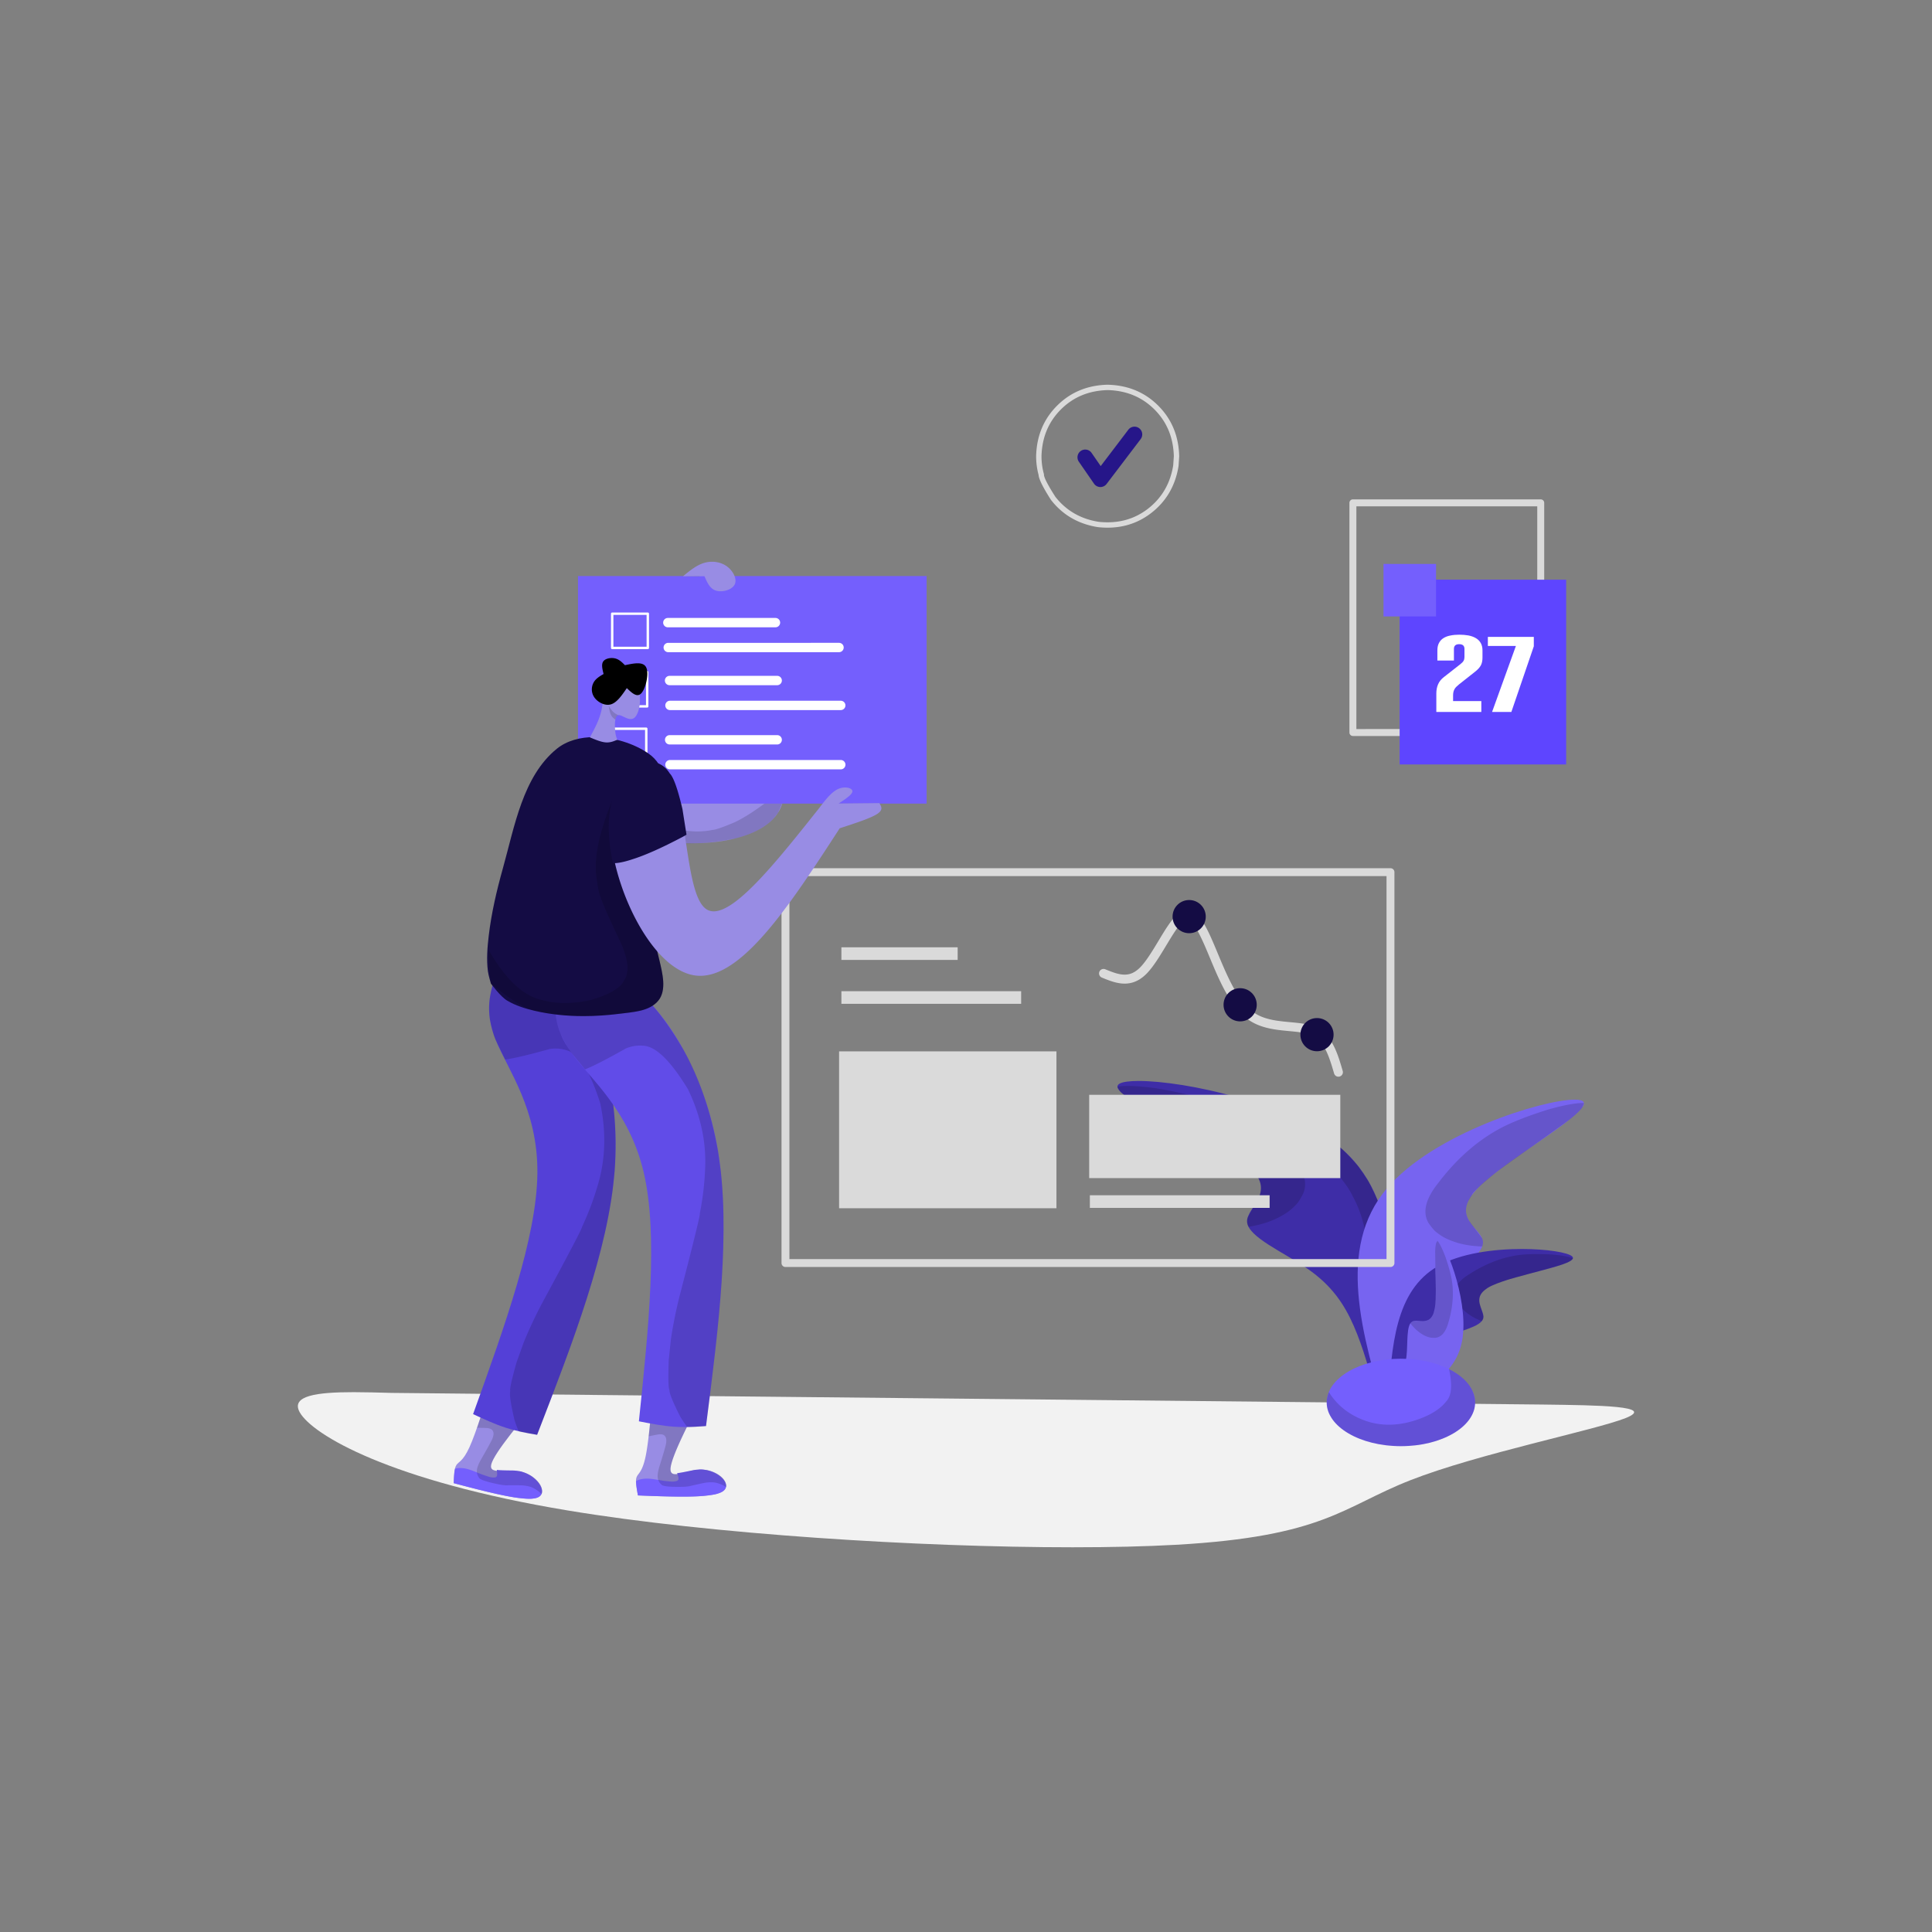 <svg xmlns="http://www.w3.org/2000/svg" viewBox="0 0 2000 2000" id="Mandoingtasksonschedule"><rect x="0" y="0" width="2000" height="2000" fill="#808080" stroke="none"/><path fill="#f2f2f2" d="M1596.956 1453.983c58.668.728 117.336 1.457 85.927 13.989-31.408 12.532-152.894 36.869-222.976 64.384s-88.76 58.209-242.974 66.825c-30.773 1.719-66.943 2.56-106.599 2.56-159.075 0-374.251-13.52-522.211-38.052-184.845-30.647-264.785-78.479-277.807-101.638-9.796-17.422 18.278-20.881 55.734-20.881 12.334 0 25.685.375 39.035.75l1191.871 12.063z" class="colorf2f2f2 svgShape"></path><path fill="#3e2da7" d="M1425.424 1447.811c15.414-98.942 30.828-197.883-35.059-257.37-54.517-49.222-164.698-71.431-211.55-71.431-9.771 0-16.788.966-19.971 2.854-18.444 10.943 91.858 52.862 129.303 81.884s2.032 45.149 2.821 60.997c.789 15.848 37.78 31.419 62.701 48.728s37.77 36.357 47.717 59.036c9.947 22.68 16.993 48.991 24.038 75.302z" class="color2d7ca7 svgShape"></path><path fill-opacity=".153" d="M1158.273 1124.697c8.107-1.102 20.937-.477 38.491 1.875 25.846 4.364 45.987 9.377 60.423 15.039 26.776 10.547 51.732 27.425 74.869 50.636 16.741 15.943 22.399 30.413 16.973 43.411-3.276 6.349-5.946 10.37-8.012 12.062a54.566 54.566 0 0 1-8.526 7.358c-9.7 6.486-20.666 11.009-32.898 13.567-2.284.512-4.627.971-7.029 1.377-.243-.44-.467-.879-.672-1.317-1.088-2.633-1.232-5.277-.43-7.934l11.841-21.582c1.442-3.204 2.123-6.62 2.042-10.248-.081-3.628-1.429-7.526-4.042-11.695l-5.249-6.502c.047-1.866-10.542-9.325-31.767-22.377l-88.438-46.859c-7.653-4.487-13.131-8.418-16.432-11.794l-2.619-4.492.201-.33c.402-.07.826-.135 1.274-.195z" fill="#000000" class="color000000 svgShape"></path><path fill-opacity=".153" d="M1305.383 1143.868c34.554 27.922 53.813 44.148 57.776 48.678 20.034 19.895 32.433 35.188 37.197 45.879a114.04 114.04 0 0 1 9.073 21.377 252.305 252.305 0 0 1 8.734 42.395c1.695 7.451 3.759 43.426 6.191 107.926.683 9.705 1.439 16.592 2.267 20.66.225 1.59.469 3.089.734 4.496l1.876-12.179c5.78-40.914 8.645-65.17 8.597-72.769 1.127-15.789 1.312-31.122.556-45.999l-2.121-21.836c-1.979-14.283-5.463-27.836-10.454-40.657l-8.897-18.547-11.719-17.177-14.826-15.672c-10.13-9.031-21.769-17.166-34.914-24.406l-20.298-10.209a383.904 383.904 0 0 0-29.748-11.958h-.024z" fill="#000000" class="color000000 svgShape"></path><path fill="#7764f0" d="M1435.676 1468.07c-26.195-87.899-52.39-175.799.073-237.917 47.813-56.612 160.954-91.811 194.331-91.811 3.246 0 5.739.333 7.342 1.012 18.089 7.657-76.851 59.31-107.257 90.27-30.406 30.96 3.724 41.228 4.963 55.709s-30.414 33.176-50.896 51.96c-20.483 18.784-29.797 37.657-36.028 59.469-6.231 21.809-9.38 46.559-12.528 71.308z" class="color47a4d7 svgShape"></path><path fill-opacity=".153" d="M1638.29 1141.853c-7.494 0-19.062 2.151-34.704 6.451-22.92 7.148-40.583 14.182-52.986 21.102-23.001 12.875-43.569 31.273-61.705 55.193-13.229 16.534-16.579 30.366-10.051 41.494 3.756 5.358 6.676 8.677 8.76 9.959a50.08 50.08 0 0 0 8.646 5.627c9.603 4.691 20.114 7.443 31.531 8.256 2.136.183 4.319.31 6.548.381.166-.428.316-.854.449-1.277.663-2.524.466-4.942-.589-7.254l-13.409-18.127c-1.704-2.729-2.743-5.746-3.117-9.048-.374-3.303.368-7.008 2.226-11.114l3.961-6.549c-.272-1.689 8.418-9.765 26.072-24.229l74.488-53.438c6.393-5.017 10.879-9.26 13.458-12.731l1.823-4.402-.223-.274c-.371-.014-.764-.02-1.178-.02z" fill="#000000" class="color000000 svgShape"></path><path fill="#3e2da7" d="M1437.027 1451.462c3.52-57.676 7.04-115.351 51.52-140.754 23.322-13.319 57.904-17.766 86.831-17.766 26.245 0 47.834 3.661 52.138 7.677 9.047 8.444-58.302 18.464-82.99 30.204-24.688 11.74-6.717 25.199-9.118 34.035-2.401 8.836-25.173 13.049-41.356 19.731s-25.776 15.834-34.182 27.391-15.625 25.52-22.843 39.482z" class="color2d7ca7 svgShape"></path><path fill-opacity=".153" d="M1627.489 1302.286c-4.433-1.622-11.743-2.852-21.928-3.692-15.108-.729-27.08-.389-35.916 1.022-16.395 2.641-32.545 9.077-48.452 19.306-11.404 6.92-16.379 14.379-14.924 22.377 1.063 3.983 2.072 6.578 3.028 7.787a31.534 31.534 0 0 0 3.898 5.2c4.667 4.853 10.291 8.755 16.87 11.707a77.888 77.888 0 0 0 3.792 1.643c.191-.218.371-.437.541-.659.939-1.35 1.346-2.823 1.222-4.419l-4.011-13.626c-.418-1.984-.38-3.994.113-6.029.493-2.036 1.734-4.067 3.722-6.094l3.761-3.019c.204-1.058 7.094-3.956 20.668-8.694l55.635-15.5c4.868-1.585 8.44-3.126 10.716-4.621l2.031-2.21-.072-.21c-.217-.09-.449-.179-.694-.269z" fill="#000000" class="color000000 svgShape"></path><path fill="#7764f0" d="M1418.279 1461.305c42.633-15.373 85.266-30.746 94.572-69.829s-14.714-101.876-23.066-106.822c-.37-.219-.709-.324-1.019-.324-6.706 0-.166 49.218-3.404 69.452-1.919 11.991-7.273 13.804-12.667 13.804-2.338 0-4.684-.341-6.761-.341-1.591 0-3.025.2-4.177.906-6.121 3.756-4.267 21.826-5.727 35.481s-6.231 22.894-13.075 31.771c-6.843 8.876-15.759 17.389-24.676 25.902z" class="color47a4d7 svgShape"></path><path fill-opacity=".153" d="M1488.538 1285.042c2.199 2.98 4.738 8.21 7.617 15.691 3.882 11.21 6.267 20.296 7.155 27.258 1.629 12.922.349 26.497-3.841 40.726-2.693 10.11-7.209 15.5-13.548 16.169-3.233.078-5.409-.109-6.53-.561a24.772 24.772 0 0 1-4.774-1.787c-4.682-2.443-8.86-5.814-12.534-10.115-.7-.796-1.39-1.626-2.073-2.492.122-.192.247-.376.377-.553.809-1.005 1.828-1.636 3.057-1.895l11.141.013a10.579 10.579 0 0 0 4.512-1.415c1.423-.821 2.678-2.203 3.766-4.146l1.441-3.496c.752-.387 1.413-6.212 1.984-17.474l-.607-45.293c.119-4.014.49-7.042 1.114-9.086l1.215-2.016.174.009c.114.145.233.299.354.463z" fill="#000000" class="color000000 svgShape"></path><path fill="#745ffd" d="M1527.069 1451.8c0 25.003-34.403 45.271-76.841 45.271-42.438 0-76.841-20.269-76.841-45.271 0-25.003 34.403-45.271 76.841-45.271 42.438 0 76.841 20.268 76.841 45.271z" class="colorfd715f svgShape"></path><path fill-opacity=".153" d="m1500.039 1417.332.515 2.535c2.988 15.005 1.869 25.275-3.36 30.81-6.164 7.891-16.299 14.251-30.402 19.08-10.078 3.393-19.786 5.09-29.123 5.09-8.875 0-17.416-1.533-25.621-4.598-15.855-5.965-27.979-15.678-36.372-29.14-1.365 3.38-2.128 6.944-2.289 10.691.02 4.179.935 8.191 2.745 12.035l3.294 5.587c2.612 3.622 5.936 6.97 9.972 10.042 12.595 9.504 29.396 15.235 50.404 17.195 3.499.222 6.924.334 10.278.334 17.741 0 33.443-3.118 47.104-9.353 16.131-7.421 25.859-17.32 29.184-29.696l.701-6.143c-.549-12.825-8.051-23.495-22.506-32.011a79.801 79.801 0 0 0-4.496-2.457h-.028z" fill="#000000" class="color000000 svgShape"></path><path fill="#dadada" d="M1439.419 898.757v.005l-313.154-.004v.005l-313.154-.003a4.093 4.093 0 0 0-4.092 4.093V1307.503a4.092 4.092 0 0 0 4.093 4.091v.006c208.769-.002 417.538-.002 626.308 0a4.093 4.093 0 0 0 4.092-4.093v.005V902.85a4.094 4.094 0 0 0-8.186 0v.004l.001 404.654 4.093-4.093-626.308-.004 4.092 4.093v-404.65l-4.093 4.093 313.154-.002v.005l313.154-.007a4.093 4.093 0 0 0 0-8.186z" class="colordadada svgShape"></path><path fill="#dadada" d="m871.012 980.624 120.35.005v13.049l-120.35.005v-13.059zM871.011 1026.076l186.084.005v13.05l-186.084.005v-13.06zM1093.634 1088.389l-225.004-.005v162.407l225.004-.005v-162.397zM1314.314 1237.359l-186.085-.005v13.06l186.085-.005v-13.05zM1387.482 1133.349l-259.953-.005v86.234l259.953-.005v-86.224zM1381.027 1111.147c-5.549-18.884-10.453-34.363-24.281-39.897-5.697-2.28-13.119-3.013-22.06-3.848-9.9-.924-21.347-1.96-31.832-6.157-3.532-1.413-6.981-3.192-10.265-5.463-19.042-13.17-30.924-42.139-40.349-64.77-1.062-2.549-2.083-5.003-3.101-7.406-9.265-21.887-15.505-31.893-20.315-31.893-.687 0-1.712.236-3.175 1.308-4.985 3.654-11.091 13.599-18.345 25.636-6.354 10.544-13.408 22.31-20.574 29.486-7.285 7.295-14.855 10.094-22.541 10.094-8.375 0-16.506-3.376-23.562-6.247a4.649 4.649 0 1 1 3.505-8.614c7.456 3.034 13.836 5.561 20.057 5.561 5.066 0 10.31-1.708 15.961-7.366 6.182-6.19 12.604-16.787 19.189-27.715 6.698-11.115 13.919-23.285 20.813-28.337 2.643-1.937 5.549-3.106 8.671-3.106 12.619 0 21.204 19.438 28.879 37.568 1.078 2.547 2.015 4.799 3.122 7.456 9.845 23.641 20.766 49.432 37.053 60.697 2.641 1.827 5.46 3.289 8.43 4.478 9.024 3.611 19.099 4.584 29.241 5.531 8.521.795 17.442 1.588 24.651 4.473 18.828 7.535 24.61 28.424 29.748 45.909a4.65 4.65 0 1 1-8.92 2.622z" class="colordadada svgShape"></path><path fill="#140c44" d="M1213.841 948.875c0-9.489 7.693-17.182 17.182-17.182 9.489 0 17.182 7.693 17.182 17.182s-7.693 17.182-17.182 17.182c-9.49 0-17.182-7.692-17.182-17.182zM1266.619 1040.144c0-9.489 7.693-17.182 17.182-17.182 9.489 0 17.182 7.693 17.182 17.182s-7.693 17.182-17.182 17.182c-9.489 0-17.182-7.693-17.182-17.182zM1346.164 1071.069c0-9.489 7.693-17.182 17.182-17.182s17.182 7.693 17.182 17.182-7.693 17.182-17.182 17.182-17.182-7.692-17.182-17.182z" class="color0c2f44 svgShape"></path><path fill="#988ce4" d="M676.771 1428.815c-2.54 31.571-5.081 63.141-8.53 79.332-3.449 16.191-7.805 17.001-9.261 21.089-1.456 4.088-.01 11.454 1.435 18.821 16.078.643 32.157 1.286 46.217 1.286 18.848 0 34.068-1.155 40.796-5.014 11.745-6.737-2.397-21.717-18.754-22.882a31.561 31.561 0 0 0-2.221-.077c-10.291 0-21.071 4.687-27.221 4.687-3.274 0-5.235-1.329-5.109-5.403.381-12.276 19.716-49.477 39.052-86.678l-56.404-5.161z" class="colore4b28c svgShape"></path><path fill="#745ffd" d="M725.166 1521.166a15.58 15.58 0 0 0-2.349.16 52.43 52.43 0 0 0-4.728.506c-9.272 1.977-14.978 3.038-17.117 3.184 1.098 3.305 1.568 5.039 1.409 5.202.16 1.313-.318 2.222-1.434 2.726-1.484.539-3.148.807-4.991.803a20.817 20.817 0 0 1-1.946-.1c-2.921-.252-5.393-.516-7.414-.794-7.39-1.238-11.369-1.86-11.938-1.866a44.27 44.27 0 0 0-5.068-.324 31.84 31.84 0 0 0-1.396.025c-4.122.286-7.347 1.115-9.675 2.486.018 3.428.65 8.388 1.895 14.881 18.044.771 32.93 1.171 44.658 1.198 9.439.022 16.832-.196 22.179-.655 8.675-.828 14.018-1.679 16.03-2.555 1.622-.499 3.004-1.071 4.146-1.716 1.908-1.112 3.146-2.398 3.717-3.858 1.025-3.016.07-6.148-2.864-9.398-2.934-3.249-6.92-5.844-11.958-7.785-4.446-1.406-8.165-2.113-11.156-2.12z" class="colorfd715f svgShape"></path><path fill-opacity=".153" d="m676.771 1428.815-.636 7.883c-1.763 21.798-3.308 38.537-4.634 50.216 6.639-1.461 10.546-2.191 11.72-2.191.214-.001.337.023.37.072a9.49 9.49 0 0 1 .443-.011c2.364 0 4.04.989 5.029 2.966.85 1.678.934 4.22.249 7.628-1.031 4.345-3.343 12.204-6.934 23.575-.774 2.825-1.219 4.873-1.337 6.145-.782 4.975.383 8.835 3.496 11.58 1.02 1.685 6.698 2.527 17.034 2.528 1.676 0 3.474-.022 5.395-.066a47.16 47.16 0 0 0 6.454-.578c11.185-2.619 17.482-3.929 18.89-3.929.069 0 .126.003.171.01a34.853 34.853 0 0 1 3.632-.2c1.886 0 3.648.175 5.283.524 4.261 1.146 7.616 2.611 10.063 4.396.038.024.076.049.113.075.112-.445.173-.9.181-1.366-.982-7.409-7.331-12.763-19.049-16.062-1.243-.299-2.611-.493-4.107-.581a25.168 25.168 0 0 0-3.43-.264c-.852 0-1.635.053-2.349.16a52.43 52.43 0 0 0-4.728.506c-9.272 1.977-14.978 3.038-17.117 3.184l.293.892c-.813.117-1.391.176-1.73.176-.141 0-.242-.01-.305-.031-.144.007-.284.01-.422.01-2.549 0-4.076-1.199-4.58-3.598-.857-3.773 2.1-13.219 8.871-28.338 4.57-10.298 12.803-26.911 24.697-49.837-5.088-4.776-10.293-8.531-15.615-11.267-.71-.4-1.454-.791-2.23-1.173l-13.769-1.259 13.764 1.257-33.176-3.032z" fill="#000000" class="color000000 svgShape"></path><path fill="#988ce4" d="M511.536 1422.507c-9.327 30.269-18.653 60.537-25.531 75.594-6.878 15.057-11.306 14.903-13.614 18.578s-2.494 11.179-2.681 18.683c30.573 8.086 61.145 16.172 77.817 16.172 3.184 0 5.861-.295 7.934-.941 12.927-4.03 2.37-21.72-13.346-26.406-4.416-1.316-9.239-1.606-13.825-1.606-3.604 0-7.061.179-10.059.179-6.762 0-11.184-.911-9.673-6.84 3.034-11.901 29.976-44.024 56.919-76.146l-53.941-17.267z" class="colore4b28c svgShape"></path><path fill="#745ffd" d="M538.752 1523.155a15.633 15.633 0 0 0-2.327-.353 52.127 52.127 0 0 0-4.725-.531c-9.481-.081-15.281-.282-17.401-.604.356 3.464.438 5.259.248 5.384-.128 1.316-.792 2.099-1.991 2.349-1.566.205-3.248.105-5.046-.298a20.591 20.591 0 0 1-1.878-.52c-2.797-.879-5.152-1.672-7.065-2.382-6.946-2.812-10.695-4.282-11.249-4.411a44.437 44.437 0 0 0-4.877-1.415 31.057 31.057 0 0 0-1.368-.278c-4.086-.615-7.414-.505-9.984.329-.725 3.35-1.185 8.329-1.378 14.937 17.448 4.666 31.893 8.284 43.336 10.855 9.209 2.069 16.474 3.458 21.793 4.17 8.648 1.074 14.049 1.401 16.202.982 1.692-.135 3.165-.394 4.42-.776 2.103-.672 3.592-1.658 4.465-2.96 1.655-2.721 1.402-5.986-.757-9.796-2.16-3.808-5.488-7.206-9.985-10.194-4.038-2.335-7.515-3.831-10.433-4.488z" class="colorfd715f svgShape"></path><path fill-opacity=".153" d="m511.536 1422.508-2.33 7.558c-6.448 20.897-11.587 36.902-15.414 48.016 6.797.014 10.77.149 11.916.404.209.046.324.096.345.151.148.025.293.053.435.084 2.307.512 3.729 1.841 4.265 3.986.467 1.823-.004 4.323-1.411 7.501-1.949 4.018-5.909 11.188-11.881 21.509-1.368 2.59-2.247 4.493-2.638 5.709-1.842 4.687-1.542 8.707.902 12.062.63 1.866 5.991 3.92 16.081 6.162 1.636.363 3.396.731 5.28 1.105 2.128.426 4.27.705 6.426.837 11.487-.132 17.917-.045 19.292.26.067.015.122.031.165.047 1.257.143 2.453.341 3.589.593 1.842.409 3.523.961 5.044 1.657 3.911 2.043 6.868 4.201 8.871 6.475l.095.097c.206-.41.363-.841.473-1.295.649-7.446-4.389-14.05-15.113-19.811-1.148-.562-2.442-1.048-3.883-1.459a25.212 25.212 0 0 0-3.291-1.002 15.976 15.976 0 0 0-2.327-.353 52.127 52.127 0 0 0-4.725-.531c-9.481-.081-15.281-.282-17.401-.604.033.326.065.638.093.935-.82-.062-1.396-.13-1.728-.203a1.11 1.11 0 0 1-.29-.095 8.236 8.236 0 0 1-.415-.082c-2.489-.552-3.719-2.054-3.69-4.505-.018-3.869 4.917-12.449 14.804-25.74 6.695-9.062 18.334-23.494 34.917-43.295-3.932-5.765-8.199-10.561-12.801-14.385a45.858 45.858 0 0 0-1.922-1.629l-13.168-4.215 13.164 4.212-31.729-10.156z" fill="#000000" class="color000000 svgShape"></path><path fill="#5440d7" d="M514.257 1006.381c-6.707 19.903-13.415 39.806-1.045 70.354 12.371 30.547 43.819 71.738 43.087 138.039-.733 66.301-33.647 157.711-66.561 249.121 11.29 5.229 22.58 10.458 33.627 14.026s21.853 5.474 32.659 7.38c36.919-95.484 73.838-190.967 80.251-273.269 6.413-82.302-17.681-151.422-43.102-183.5-16.114-20.335-32.762-25.784-49.605-25.784-9.727-.002-19.519 1.816-29.311 3.633z" class="color40a2d7 svgShape"></path><path fill-opacity=".153" d="M560.516 1004.787c-12.245-3.021-27.665-2.49-46.259 1.594l-1.666 4.982c-2.31 6.594-4.089 13.483-5.339 20.667-1.25 7.185-1.263 15.059-.039 23.624 2.391 11.186 4.391 18.213 5.999 21.08l9.73 20.083c8.925-1.172 24.378-4.828 46.36-10.965 5.083-.717 10.021-.485 14.813.698 1.636.404 3.255.918 4.857 1.543 11.727 4.724 22.523 22.743 32.389 54.057 6.517 30.691 5.406 59.804-3.333 87.339-4.113 13.782-9.291 27.328-15.532 40.636.782.26-13.026 26.641-41.424 79.141a463.265 463.265 0 0 0-18.854 40.216l-7.422 20.645c-5.154 18.241-7.333 28.192-6.535 29.851-1.068 2.777.309 12.496 4.131 29.155a120.243 120.243 0 0 0 4.605 12.645 171.554 171.554 0 0 0 19.028 3.521c21.636-55.743 36.284-95.21 43.943-118.401 10.729-31.147 19.481-61.439 26.256-90.876 3.316-14.689 5.927-29.072 7.832-43.151l2.221-20.843c2.598-41.648-.606-78.509-9.613-110.583-13.081-43.588-28.031-71.868-44.851-84.838-5.498-5.733-12.596-9.673-21.297-11.82z" fill="#000000" class="color000000 svgShape"></path><path fill="#614ce8" d="M575.59 1021.276c-1.745 20.93-3.49 41.861 15.838 68.555s59.728 59.152 74.899 123.698c15.171 64.546 5.112 161.179-4.947 257.813 12.214 2.372 24.427 4.745 36.008 5.562 3.603.254 7.145.358 10.645.358 7.748 0 15.29-.508 22.831-1.017 12.971-101.547 25.943-203.095 12.454-284.537-13.489-81.442-53.438-142.778-85.803-167.833-14.361-11.117-27.228-15.091-39.265-15.091-15.09 0-28.875 6.246-42.66 12.492z" class="color4cb1e8 svgShape"></path><path fill-opacity=".153" d="M620.121 1008.647c-12.613 0-27.456 4.209-44.53 12.628l-.424 5.236c-.663 6.955-.74 14.069-.233 21.344.508 7.275 2.381 14.923 5.621 22.945 5.001 10.287 8.625 16.63 10.874 19.029l14.258 17.168c8.384-3.276 22.512-10.527 42.383-21.752 4.763-1.914 9.613-2.871 14.548-2.871 1.685 0 3.381.112 5.086.335 12.517 1.776 27.315 16.684 44.394 44.723 13.679 28.237 19.575 56.769 17.686 85.596-.692 14.366-2.474 28.757-5.346 43.173.822.066-6.265 28.986-21.26 86.76a463.203 463.203 0 0 0-8.671 43.562l-2.261 21.822c-.635 18.945-.367 29.127.805 30.547-.371 2.952 3.294 12.058 10.995 27.317a120.242 120.242 0 0 0 7.5 11.173 171.37 171.37 0 0 0 19.317-1.141c7.653-59.302 12.42-101.128 14.3-125.48 2.956-32.81 4.197-64.316 3.722-94.52-.298-15.055-1.209-29.645-2.732-43.769l-2.837-20.768c-7.454-41.058-19.394-76.078-35.823-105.061-23.141-39.185-44.43-63.06-63.867-71.624-6.708-4.247-14.544-6.372-23.505-6.372z" fill="#000000" class="color000000 svgShape"></path><path fill="#988ce4" d="M703.875 651.983c-4.88-9.395-9.761-18.79-9.653-26.518.099-7.04 4.339-12.698 7.458-12.698.305 0 .599.054.877.166 3.128 1.259 4.287 9.838 5.445 18.418l17.704-38.264c.963-.109 1.926-.217 2.849-.217 3.025 0 5.62 1.167 6.38 7.324.991 8.036-1.146 24.574-3.284 41.112 49.661 80.253 99.322 160.505 73.611 200.257-14.099 21.799-50.862 31.419-89.546 31.419-31.861 0-65.024-6.526-87.903-18.148-50.656-25.733-50.888-76.451-13.486-80.077a48.726 48.726 0 0 1 4.696-.216c33.531 0 90.584 29.748 118.409 29.748 4.259 0 7.832-.697 10.532-2.304 21.199-12.613-11.445-81.308-44.089-150.002z" class="colore4b28c svgShape"></path><path fill-opacity=".153" d="M597.625 808.863a3497.73 3497.73 0 0 0-6.896 8.427 65.525 65.525 0 0 0 2.766 6.152c6.075 11.905 17.515 22.369 34.322 31.392 13.189 7.512 34.504 13.161 63.945 16.947 7.167.888 14.532 1.332 22.093 1.332 15.12 0 31.026-1.776 47.72-5.326 11.289-2.805 21.019-6.844 29.192-12.118 4.039-2.643 7.543-5.612 10.515-8.908l3.985-5.197 4.901-10.758 1.116-6.795a283.101 283.101 0 0 0-2.553-5.584c-20.031 16.225-36.135 27.168-48.314 32.83-12.325 5.196-19.879 7.805-22.664 7.825-4.939 1.096-10.646 1.649-17.121 1.661-8.586-.361-15.549-1.269-20.888-2.725-2.939-.155-12.643-3.452-29.113-9.889-20.176-9.042-40.967-20.043-62.371-33.003l-10.635-6.263z" fill="#000000" class="color000000 svgShape"></path><path fill="#745ffd" d="m598.343 596.334 360.881.005v235.54l-360.881.005v-235.55z" class="colorfd715f svgShape"></path><path fill="#ffffff" d="M691.347 639.705a4.838 4.838 0 1 0 0 9.678l111.418.002a4.843 4.843 0 0 0 4.839-4.842 4.838 4.838 0 0 0-4.839-4.839l-111.418.001zm-56.358-3.146h34.37V669.5l-34.37-.002v.003-32.942zm-1.249-2.497a1.249 1.249 0 0 0-1.249 1.248v35.437a1.25 1.25 0 0 0 1.249 1.249l36.868-.001c.69 0 1.249-.559 1.249-1.249V635.31c0-.69-.559-1.249-1.249-1.249l-36.868.001zm58.028 31.404a4.839 4.839 0 0 0 0 9.678h176.891a4.84 4.84 0 0 0 0-9.678l-176.891.005v-.005zm1.363 34.17a4.838 4.838 0 1 0 0 9.678l111.418.002a4.84 4.84 0 0 0 0-9.681H693.131zm-58.779-2.581h34.37v32.941l-34.37-.002v.003-32.942zm-1.248-2.497a1.249 1.249 0 0 0-1.249 1.248v35.437a1.25 1.25 0 0 0 1.249 1.249l36.867-.001c.69 0 1.249-.559 1.249-1.249l-.001-35.436a1.25 1.25 0 0 0-1.249-1.249l-36.867.005v-.004zm60.447 30.839a4.839 4.839 0 0 0 0 9.678h176.891a4.84 4.84 0 0 0 0-9.678l-176.891.005v-.005zm-.42 35.605a4.84 4.84 0 0 0 0 9.678l111.418.003a4.84 4.84 0 0 0 0-9.681H693.131zm-59.733-5.361 34.37.005v-.002V788.581l-34.37-.002v.003-32.941zm-1.249-2.497a1.246 1.246 0 0 0-1.249 1.249v35.436a1.246 1.246 0 0 0 1.249 1.249l36.868-.001c.69 0 1.249-.559 1.249-1.249v-35.436c0-.69-.559-1.249-1.249-1.249l-36.868.001zm61.402 33.618a4.839 4.839 0 0 0 0 9.678h176.891a4.84 4.84 0 0 0 0-9.679l-176.891.005v-.004z" class="colorffffff svgShape"></path><path fill="#988ce4" d="m729.196 596.328-22.228.273c7.041-5.793 14.081-11.586 22.059-13.914a29.168 29.168 0 0 1 8.151-1.165c5.5 0 10.934 1.575 15.33 4.786 6.587 4.812 10.845 13.298 7.979 18.865-2.231 4.332-8.777 6.896-14.588 6.896-1.657 0-3.253-.208-4.673-.643-6.404-1.962-9.217-8.53-12.03-15.098z" class="colore4b28c svgShape"></path><path fill="#140c44" d="M508.199 1018.217s9.821 13.438 16.78 17.587c8.757 5.221 18.752 8.318 28.685 10.617 16.429 3.802 33.421 5.441 50.424 5.441 12.322 0 24.65-.861 36.776-2.382 14.149-1.776 31.531-2.519 40.581-13.539 8.906-10.844 4.314-28.411 1.145-42.08-5.896-25.433-14.729-51.493-11.775-77.433 5.153-45.248 37.777-110.939.169-136.623-14.949-10.209-35.801-16.783-55.491-16.783-14.658 0-28.673 3.643-39.132 12.141-35.119 28.535-43.612 80.176-55.792 123.756-6.403 22.91-11.876 46.219-14.654 69.845-1.423 12.104-2.41 24.463-.859 36.551.563 4.391 3.143 12.902 3.143 12.902z" class="color0c2f44 svgShape"></path><path fill-opacity=".153" d="m636.351 822.242-3.136 8.066c-12.102 29.539-17.534 53.982-16.297 73.33 1.657 13.87 3.302 22.229 4.934 25.077 1.746 6.076 8.94 22.375 21.581 48.898 2.146 5.076 3.785 9.934 4.919 14.576 2.248 9.742 1.429 17.443-2.458 23.101-3.518 7.467-14.755 14.069-33.71 19.806-9.823 2.146-19.028 3.219-27.616 3.219-8.004 0-15.471-.932-22.402-2.797-19.909-3.845-38.78-21.371-56.613-52.578l-.019.002c.169 10.705 1.057 22.463 2.665 35.274l.563.478c15.379 12.461 27.213 20.541 35.501 24.24 5.154 3.177 18.026 5.855 38.617 8.035 6.909.576 14.014.863 21.313.863 17.306 0 35.708-1.618 55.205-4.854 10.504-1.404 18.505-6.032 24.002-13.883 3.069-6.167 4.007-13.129 2.814-20.887-.047-1.285-.71-5.031-1.989-11.238-8.555-34.619-12.568-51.989-12.039-52.11a126.388 126.388 0 0 1-1.871-25.946c-.1-2.586.668-8.649 2.305-18.19l11.877-51.132 2.439-12.814.079-.467c-16.319-6.849-33.206-12.873-50.664-18.069z" fill="#000000" class="color000000 svgShape"></path><path fill="#988ce4" d="M847.702 836.926c6.393-8.439 12.785-16.878 19.813-20.096a17.825 17.825 0 0 1 7.354-1.625c4.17 0 7.41 1.605 7.542 3.778.205 3.366-7.048 8.093-14.301 12.821l42.159-.425c2.187 3.521 4.374 7.043-2.46 11.386-6.834 4.343-22.69 9.507-38.545 14.672-49.574 76.358-99.149 152.716-144.381 152.716-1.649 0-3.292-.102-4.93-.308-46.548-5.876-88.261-96.769-88.118-154.594.1-40.371 20.603-64.623 39.538-64.623 8.186 0 16.078 4.533 21.903 14.255 19.297 32.212 15.891 121.391 37.845 136.226 2.312 1.562 4.906 2.3 7.751 2.3 24.169 0 66.499-53.241 108.83-106.483z" class="colore4b28c svgShape"></path><path fill="#140c44" d="M671.122 788.383a38.38 38.38 0 0 0-4.288.25c-3.364.707-6.666 2.084-9.907 4.132l-4.735 3.545c-3.099 2.688-5.976 5.988-8.632 9.898-14.052 21.646-17.048 50.778-8.987 87.395l.203.001c5.148 0 11.799-1.366 19.951-4.096 13.125-4.119 30.182-11.706 51.169-22.761a79.165 79.165 0 0 0 4.771-2.703 6928.059 6928.059 0 0 1-4.17-26.348c-4.88-20.868-9.26-33.205-13.14-37.013-5.124-8.2-12.535-12.301-22.235-12.3z" class="color0c2f44 svgShape"></path><path fill="#988ce4" d="M610.635 763.318c5.558-10.153 11.116-20.306 12.93-33.146 1.813-12.841-.119-28.369 6.685-33.42 1.732-1.286 4.03-1.893 6.599-1.893 7.521 0 17.356 5.205 22.067 13.807 6.32 11.54 3.421 29.194-1.87 34.081-1.263 1.167-2.662 1.606-4.113 1.606-4.416 0-9.311-4.067-12.306-4.067a2.82 2.82 0 0 0-.416.029c-3.865.561-3.915 9.563-3.478 15.215s1.361 7.956 2.285 10.26c-3.304 1.398-6.609 2.795-10.631 2.795-.497 0-1.005-.021-1.525-.067-4.731-.412-10.479-2.806-16.227-5.2z" class="colore4b28c svgShape"></path><path fill-opacity=".153" d="M630.142 730.801c.429 2.813.848 4.92 1.258 6.322.437 1.387.725 2.194.864 2.421a10.961 10.961 0 0 0 1.691 2.715c.142.225.699.776 1.673 1.651.384.328.85.685 1.398 1.07.312-1.589.83-2.834 1.555-3.736.547-.421 1.038-.713 1.472-.876-1.923-.904-3.491-1.88-4.704-2.929-1.358-1.116-3.087-3.329-5.186-6.639h-.021z" fill="#000000" class="color000000 svgShape"></path><path d="M648.884 712.336c3.791 3.625 7.582 7.249 11.056 7.249 1.408 0 2.764-.595 4.047-2.026 4.45-4.964 8.023-19.984 5.034-26.487-1.535-3.342-4.803-4.435-8.913-4.435-3.889 0-8.532.979-13.175 1.957-3.018-3.033-6.036-6.065-10.343-7.048a14.782 14.782 0 0 0-3.27-.354c-3.534 0-7.158 1.171-8.81 3.478-2.176 3.038-.931 8.048.314 13.057-4.089 2.399-8.179 4.797-10.419 8.986-2.241 4.189-2.631 10.169.838 15.178 2.906 4.195 8.52 7.709 13.939 7.709a11.48 11.48 0 0 0 3.11-.417c6.25-1.754 11.421-9.3 16.592-16.847z" fill="#000000" class="color000000 svgShape"></path><path fill="#dadada" d="M1400.518 516.941v.005l97.222-.003v.005l97.222-.003a3.6 3.6 0 0 1 3.599 3.599v237.744a3.6 3.6 0 0 1-3.599 3.599v.005h-194.444a3.598 3.598 0 0 1-3.599-3.599v.005V520.54a3.599 3.599 0 1 1 7.198 0v237.754l-3.599-3.599 194.444-.005-3.599 3.599V520.545l3.599 3.599-97.222-.002v.005l-97.222-.007a3.599 3.599 0 1 1 0-7.199z" class="colordadada svgShape"></path><path fill="#5e45ff" d="m1448.898 600.079 172.376.005v191.288l-172.376.005V600.079z" class="colorffce45 svgShape"></path><path fill="#ffffff" d="M1510.55 657.031c-3.346 0-6.401.291-9.165.872-2.764.51-5.164 1.419-7.201 2.729-1.964 1.236-3.492 2.91-4.582 5.02-1.091 2.037-1.636 4.619-1.637 7.746v10.366l17.13-.001v-12.001c0-3.274 1.818-4.911 5.455-4.911s5.455 1.637 5.455 4.91v8.401c0 1.455-.291 2.727-.872 3.818-.582 1.092-1.673 2.256-3.273 3.493l-17.13 13.419c-2.764 2.11-4.765 4.583-6.001 7.42-1.236 2.837-1.854 6.037-1.854 9.602v19.093l46.589.005V725.77l-29.241.005v-5.679c0-1.382.109-2.582.328-3.6.218-1.018.582-2 1.091-2.945.437-.873 1.055-1.71 1.855-2.51.8-.8 1.782-1.673 2.945-2.618l16.584-13.093c2.692-2.109 4.656-4.255 5.892-6.437 1.164-2.182 1.746-4.873 1.746-8.075v-7.528c0-3.054-.618-5.636-1.855-7.746-1.236-2.109-2.946-3.782-5.128-5.02-2.109-1.237-4.655-2.146-7.637-2.728-2.911-.511-6.075-.765-9.494-.765zm29.678 2.291v9.384l29.022-.001-24.659 68.3 19.966.005 23.24-67.977v-9.71l-47.569-.001z" class="colorffffff svgShape"></path><path fill="#745ffd" d="m1432.209 583.759 54.371.005v54.367l-54.371.005v-54.377z" class="colorfd715f svgShape"></path><path fill="#dadada" d="M1220.7 472.502v.005l-.65 9.667-.028.248c-3.199 20.207-12.568 36.377-28.106 48.51l-.008.006c-15.658 12.131-34.068 17.054-55.229 14.767l-.136-.018c-20.208-3.199-36.379-12.568-48.511-28.107l-.151-.214c-8.528-13.342-12.775-22.051-12.743-26.126l.101.765c-1.745-6.293-2.627-12.854-2.647-19.683l.001-.078c.528-20.933 7.758-38.365 21.691-52.296v.005c13.931-13.935 31.363-21.167 52.296-21.695l.14.005c20.933.525 38.365 7.753 52.297 21.685v.005c13.932 13.928 21.162 31.358 21.69 52.291a2.782 2.782 0 1 1-5.561.14v.005c-.491-19.455-7.178-35.624-20.062-48.508v.005c-12.884-12.888-29.052-19.577-48.504-20.068l.14.005c-19.451.488-35.619 7.174-48.503 20.058v.005c-12.884 12.881-19.572 29.047-20.063 48.498l.001-.078c.018 6.331.833 12.402 2.445 18.213.069.249.103.507.101.765v.005c-.024 2.972 3.932 10.666 11.867 23.081l-.151-.214c11.233 14.387 26.231 23.066 44.996 26.036l-.136-.018c19.674 2.126 36.748-2.419 51.224-13.635l-.008.006c14.387-11.233 23.066-26.232 26.036-44.995l-.028.248.65-9.672a2.782 2.782 0 0 1 2.962-2.588 2.784 2.784 0 0 1 2.587 2.964z" class="colordadada svgShape"></path><path fill="#261689" d="M1130.053 468.887v.005l15.684 22.705-12.992-.294 35.29-46.453a8.024 8.024 0 0 1 12.779 9.708v.005l-35.289 46.447a8.025 8.025 0 0 1-12.993-.295v.005l-15.684-22.714a8.024 8.024 0 1 1 13.205-9.119z" class="color165089 svgShape"></path></svg>